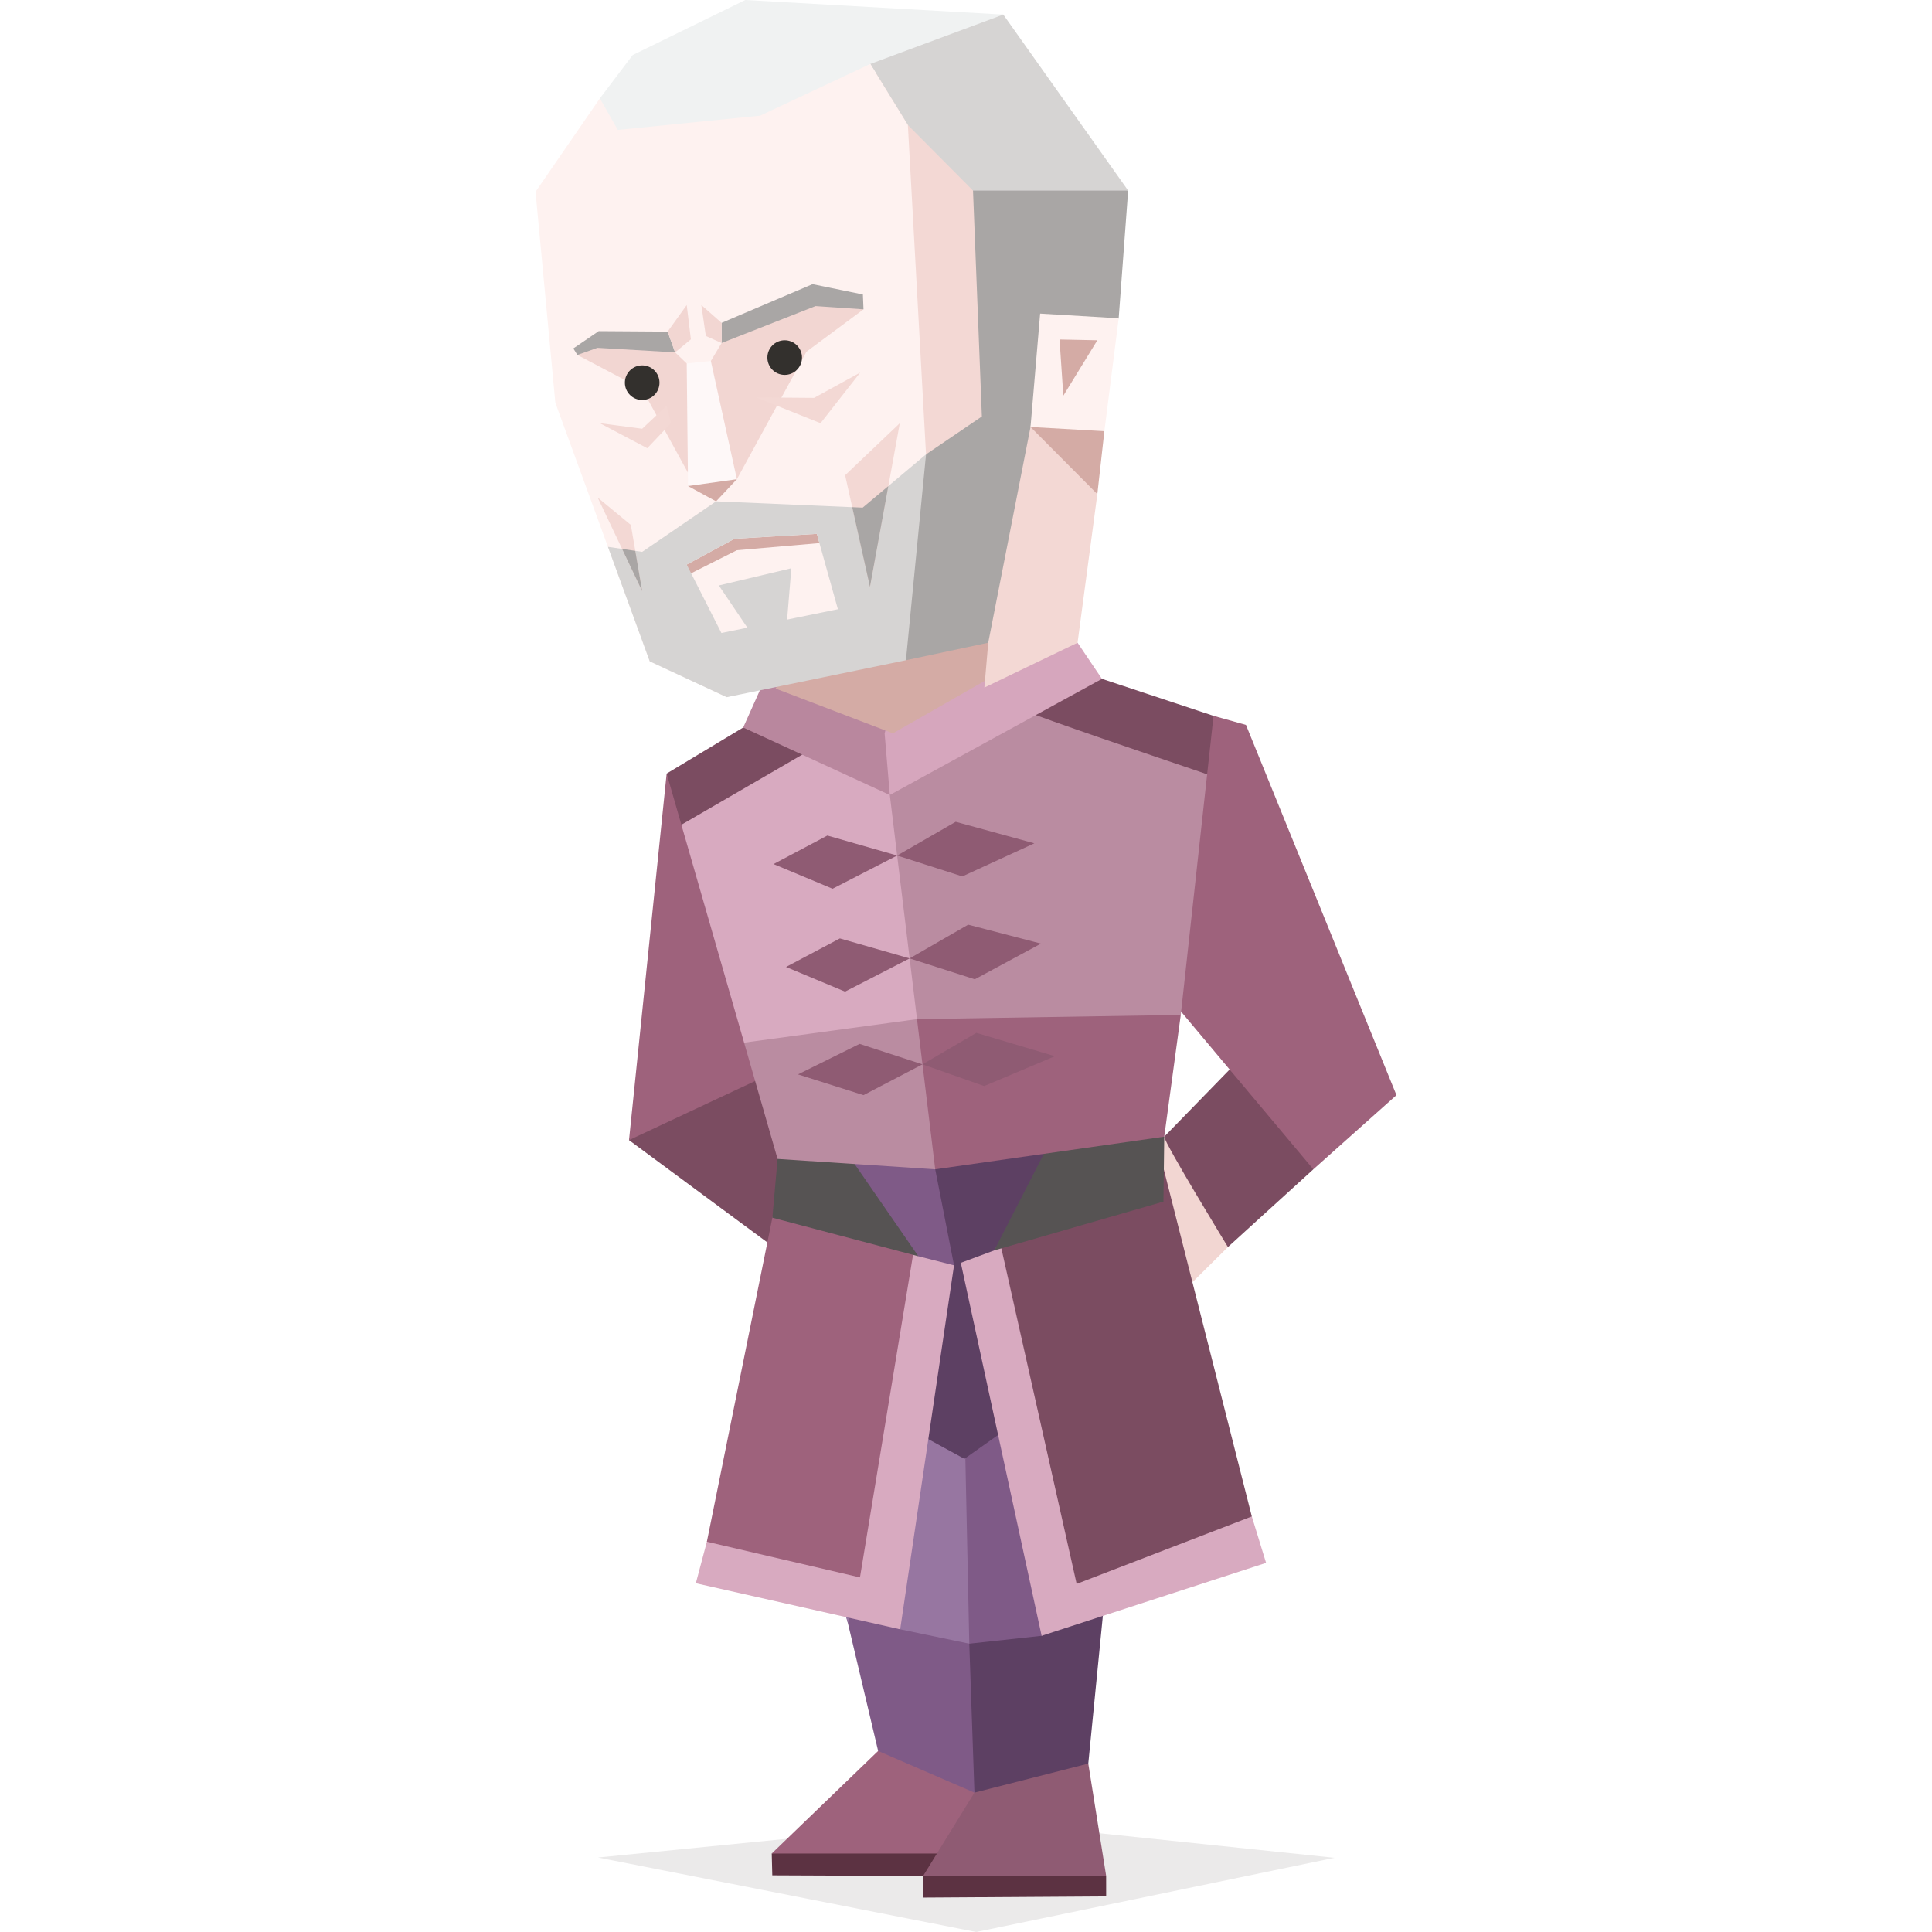 <svg xmlns="http://www.w3.org/2000/svg" viewBox="0 0 400 400"><path fill-rule="evenodd" clip-rule="evenodd" fill="#7b4c61" d="M139.633 213.753l-9.403 22.296 32.508 24.042 18.079-36.045z"/><path fill-rule="evenodd" clip-rule="evenodd" fill="#9e627c" d="M161.123 172.651l-23.102-12.492-7.791 75.89 34.385-16.119z"/><path fill-rule="evenodd" clip-rule="evenodd" fill="#f2d6d2" d="M259.175 244.578l-4.944 13.608-17.085 16.924-5.105-16.764 9.003-23.008z"/><path d="M271.264 226.646l.651 15.447-17.684 16.093s-13.084-21.407-13.188-22.848l13.541-13.907 16.68 5.215z" fill-rule="evenodd" clip-rule="evenodd" fill="#7b4c61"/><path opacity=".1" fill-rule="evenodd" clip-rule="evenodd" fill="#33302d" d="M123.815 384.582L202.121 400l74.171-15.36-74.545-7.794z"/><path fill-rule="evenodd" clip-rule="evenodd" fill="#5c3242" d="M222.534 383.751l6.48 4.611.006 4.267-37.978.246.024-4.389z"/><path d="M166.458 381.742l-6.678 2.01.115 4.516 31.998.135 3.93-1.576s-.988-6.185-1.29-6.185c-.303-.001-28.075 1.1-28.075 1.1z" fill-rule="evenodd" clip-rule="evenodd" fill="#5c3242"/><path fill-rule="evenodd" clip-rule="evenodd" fill="#9e627c" d="M183.958 358.014l-2.15 4.501-22.028 21.236h42.428l8.691-16.889z"/><path fill-rule="evenodd" clip-rule="evenodd" fill="#8f5b73" d="M212.298 355.732l13.02 9.402 3.696 23.228-37.948.124 10.681-17.343z"/><path fill-rule="evenodd" clip-rule="evenodd" fill="#5d4063" d="M226.402 312.482l1.982 21.557-3.066 31.095-23.571 6.009-7.313-30.857z"/><path fill-rule="evenodd" clip-rule="evenodd" fill="#7f5a87" d="M183.018 324.571l-7.762 10.253 6.552 27.691 19.939 8.628-1.067-30.839z"/><path fill-rule="evenodd" clip-rule="evenodd" fill="#9776a1" d="M206.389 335.98l-5.709 4.324-14.305-2.973-5.558-17.826-5.282 16.499-6.755-22.051 22.833-35.865 17.597 14.91z"/><path fill-rule="evenodd" clip-rule="evenodd" fill="#7f5a87" d="M206.521 274.462l-6.849 18.268 1.008 47.574 14.975-1.63 21.491-23.379z"/><path d="M173.843 287.956l25.829 14.079 20.591-14.587-14.277-37.699s-21.61 10.655-22.431 10.209c-.822-.449-9.712 27.998-9.712 27.998z" fill-rule="evenodd" clip-rule="evenodd" fill="#5d4063"/><path fill-rule="evenodd" clip-rule="evenodd" fill="#d8aac0" d="M193.359 252.972l4.164 9-11.148 75.359-36.955-16.784 38.567-70.663z"/><path fill-rule="evenodd" clip-rule="evenodd" fill="#d8aac0" d="M186.375 337.331l-42.31-9.538 2.284-8.595 3.071-5.628 28.627 13.016z"/><path fill-rule="evenodd" clip-rule="evenodd" fill="#9e627c" d="M167.974 241.832l-6.582 2.954-15.043 74.412 31.698 7.388 12.09-73.472z"/><path d="M200.344 247.876l-2.82 7.117 18.132 83.681 10.88-9.134s7.122-23.465 7.624-23.841c.5-.374 9.823-.095 18.702.117l-46.608-60.091-5.91 2.151z" fill-rule="evenodd" clip-rule="evenodd" fill="#d8aac0"/><path d="M215.655 338.674l46.476-15.097-2.956-9.618-6.314-1.164c-8.879-.213-18.355-.377-18.702-.118-.657.492-15.561 8.101-15.561 8.101l-2.943 17.896z" fill-rule="evenodd" clip-rule="evenodd" fill="#d8aac0"/><path fill-rule="evenodd" clip-rule="evenodd" fill="#7b4c61" d="M226.806 237.265l14.071 4.541 18.298 72.154-36.266 13.968-17.059-76.023z"/><path d="M169.652 243.033l20.484 17.059 7.387 1.881.928-25.629-22.553 1.048-6.246 5.641zm48.539-2.103l3.91-5.687-3.503.161-.407 5.526z" fill-rule="evenodd" clip-rule="evenodd" fill="#7f5a87"/><path fill-rule="evenodd" clip-rule="evenodd" fill="#5d4063" d="M197.523 261.972l8.327-3.091 12.341-17.951.408-5.525-20.148.938-4.824 5.75z"/><path fill-rule="evenodd" clip-rule="evenodd" fill="#565353" d="M168.646 232.018l-7.657 7.926-1.078 12.166 30.226 7.981-16.253-23.506zM233.924 230.273l7.12 5.065-.167 13.446-35.027 10.097 12.895-25.116 15.873-3.05z"/><path fill-rule="evenodd" clip-rule="evenodd" fill="#9e627c" d="M241.578 165.667l9.671-17.461 6.718 1.881 31.157 76.65-17.209 15.356-35.037-41.773z"/><path d="M244.465 210.129l5.461-49.829c-5.135-1.737-11.049-9.478-17.334-11.636-8.917-3.061-17.903-.457-20.615-1.559l-38.496 15.607 5.877 49.136 19.364 19.972 45.743-21.691z" fill-rule="evenodd" clip-rule="evenodd" fill="#ba8ca1"/><path fill-rule="evenodd" clip-rule="evenodd" fill="#9e627c" d="M181.674 231.213l11.953 10.88 47.417-6.755 3.421-25.209-54.609.872-10.499.847z"/><path d="M249.926 160.3l1.323-12.095-23.102-7.656-16.17 6.556c4.62 1.878 25.529 8.996 37.949 13.195z" fill-rule="evenodd" clip-rule="evenodd" fill="#7b4c61"/><path d="M141.071 170.758l12.987 45.109 25.279 16.195 10.519-21.061-5.63-46.409-11.903-9.771c-3.771.858-6.235 1.425-6.235 1.425l-17.279.621-7.738 13.891z" fill-rule="evenodd" clip-rule="evenodd" fill="#d8aac0"/><path fill-rule="evenodd" clip-rule="evenodd" fill="#ba8ca1" d="M154.059 215.867l6.93 24.077 32.638 2.149-3.771-31.092z"/><path d="M166.228 149.816l-12.357.806-15.849 9.537 3.05 10.599 25.017-14.512s2.464-.566 6.235-1.425l-6.096-5.005z" fill-rule="evenodd" clip-rule="evenodd" fill="#7b4c61"/><path fill-rule="evenodd" clip-rule="evenodd" fill="#b9879e" d="M190.001 154.518l-5.774 10.075-30.357-13.97 3.816-8.513 19.689.454z"/><path fill-rule="evenodd" clip-rule="evenodd" fill="#d6a6bd" d="M185.837 142.027l-2.686 9.806 1.076 12.76 43.919-24.043-5.048-7.483z"/><path fill-rule="evenodd" clip-rule="evenodd" fill="#d4aba5" d="M214.323 121.219l1.027 13.193-30.486 17.421-24.285-9.272 11.476-19.165 39.196-9.094z"/><path fill-rule="evenodd" clip-rule="evenodd" fill="#f3d8d4" d="M227.193 102.305l-4.095 30.762-19.294 9.287.798-9.287-3.151-3.543.834-38.534 13.239-16.25z"/><path fill-rule="evenodd" clip-rule="evenodd" fill="#d4aba5" d="M213.357 88.402l13.836 13.903 1.457-13.033-3.458-9.061z"/><path fill-rule="evenodd" clip-rule="evenodd" fill="#a9a6a5" d="M190.18 39.882l9.351-9.478 34.04 9.048-1.958 26.447-18.041 21.406-8.97 45.762-17.039 3.627-1.268-11.763z"/><path fill-rule="evenodd" clip-rule="evenodd" fill="#f3d8d4" d="M197.095 26.05l4.356 13.402 1.834 46.77-11.56 7.854-5.43-3.566-13.023-62.155 9.222-15.113z"/><path fill-rule="evenodd" clip-rule="evenodd" fill="#d6d4d3" d="M172.999 3.843l34.722-.824 25.85 36.433h-32.12l-13.486-13.57-7.781-12.64z"/><path fill-rule="evenodd" clip-rule="evenodd" fill="#f0f2f2" d="M125.99 29.077l-1.793-8.71 6.789-8.966L154.299 0l53.422 3.019-27.537 10.223-22.299 12.761z"/><path fill-rule="evenodd" clip-rule="evenodd" fill="#fef2f0" d="M124.197 20.367l-13.321 19.341 4.099 43.678 19.548 53.542 15.944 7.414 14.997-6.507 17.396-4.768 2.799-12.363 6.066-26.628-3.76-68.194-7.781-12.64-22.812 10.711-29.461 2.946z"/><path d="M123.746 70.259l-4.211 3.228 13.42 7.08 9.461 17.27 3.473-1.687 6.676 3.066 14.399-26.397 11.816-8.771s-8.993-1.99-9.446-2.799c-.451-.808-19.936 9.773-19.936 9.773l-2.224 3.718-2.064 3.25-2.932-2.737-2.402-2.3-16.03-2.694z" fill-rule="evenodd" clip-rule="evenodd" fill="#f2d6d2"/><path fill-rule="evenodd" clip-rule="evenodd" fill="#a9a6a5" d="M149.397 66.847l18.833-8.015 10.422 2.141.127 3.075-9.925-.677-19.457 7.651zM138.227 68.656l-14.272-.099-5.252 3.586.832 1.344 4.163-1.472 16.077.938z"/><path fill-rule="evenodd" clip-rule="evenodd" fill="#d4aba5" d="M142.178 116.887l9.895-5.343 17.048-1.018.534 1.913-17.091 1.48-9.877 4.976z"/><path fill-rule="evenodd" clip-rule="evenodd" fill="#fef2f0" d="M215.35 64.927l16.263.972-2.963 23.373-15.293-.87z"/><path fill-rule="evenodd" clip-rule="evenodd" fill="#d4aba5" d="M220.151 81.924l-.785-11.635 7.827.161z"/><path fill-rule="evenodd" clip-rule="evenodd" fill="#8f5b73" d="M160.153 178.899l11.149-5.909 14.445 4.138-13.37 6.876zM214.148 174.602l-16.281-4.458-12.12 6.984 13.494 4.324zM165.214 222.439l12.76-6.313 13.016 4.234-12.211 6.377zM218.404 218.678l-16.254-4.836-11.16 6.518 12.773 4.497zM162.738 200.199l11.149-5.909 14.444 4.137-13.37 6.877zM215.524 195.364l-15.073-3.921-12.12 6.984 13.491 4.324z"/><path d="M166.046 74.035c0 1.979-1.605 3.584-3.584 3.584-1.98 0-3.584-1.604-3.584-3.584s1.604-3.585 3.584-3.585c1.978 0 3.584 1.606 3.584 3.585zM136.54 79.232c0 1.979-1.605 3.585-3.584 3.585-1.978 0-3.584-1.605-3.584-3.585 0-1.979 1.606-3.584 3.584-3.584 1.979 0 3.584 1.605 3.584 3.584z" fill-rule="evenodd" clip-rule="evenodd" fill="#33302d"/><path d="M191.725 94.076l-13.118 11.021-30.35-1.301-15.301 10.46-7.09-1.04 8.657 23.712 15.943 7.415 37.097-7.648 4.162-42.619zm-42.366 36.975l-7.182-14.164 9.895-5.343 17.048-1.018 4.359 15.605-24.12 4.92z" fill-rule="evenodd" clip-rule="evenodd" fill="#d6d4d3"/><path fill-rule="evenodd" clip-rule="evenodd" fill="#d4aba5" d="M145.192 94.637l-2.747 5.993 5.812 3.166 4.307-4.58z"/><path fill-rule="evenodd" clip-rule="evenodd" fill="#fef8f8" d="M142.178 75.253l.267 25.377 10.119-1.414-5.39-24.476z"/><path fill-rule="evenodd" clip-rule="evenodd" fill="#d6d4d3" d="M148.829 121.212l15.012-3.562-.934 11.323-7.29 2.283z"/><path fill-rule="evenodd" clip-rule="evenodd" fill="#f3d8d4" d="M156.539 82.283l12.01.094 9.554-5.245-8.219 10.49zM138.021 84.005l-5.065 4.762-8.759-1.145 9.811 5.178 4.904-5.178z"/><path fill-rule="evenodd" clip-rule="evenodd" fill="#f2d6d2" d="M138.227 68.656l3.951-5.499.862 7.102-3.265 2.694zM149.397 71.022v-4.175l-4.193-3.69.933 6.404z"/><path fill="#f3d8d4" d="M186.295 87.622L174.973 98.39l5.143 23.135z"/><path fill="#a9a6a5" d="M178.606 105.097l-2.163-.093 3.673 16.521 3.808-20.895z"/><path fill-rule="evenodd" clip-rule="evenodd" fill="#f3d8d4" d="M132.956 122.4l-2.343-13.719-6.867-5.665z"/><path fill-rule="evenodd" clip-rule="evenodd" fill="#a9a6a5" d="M132.956 122.4l-1.427-8.354-2.732-.4z"/></svg>